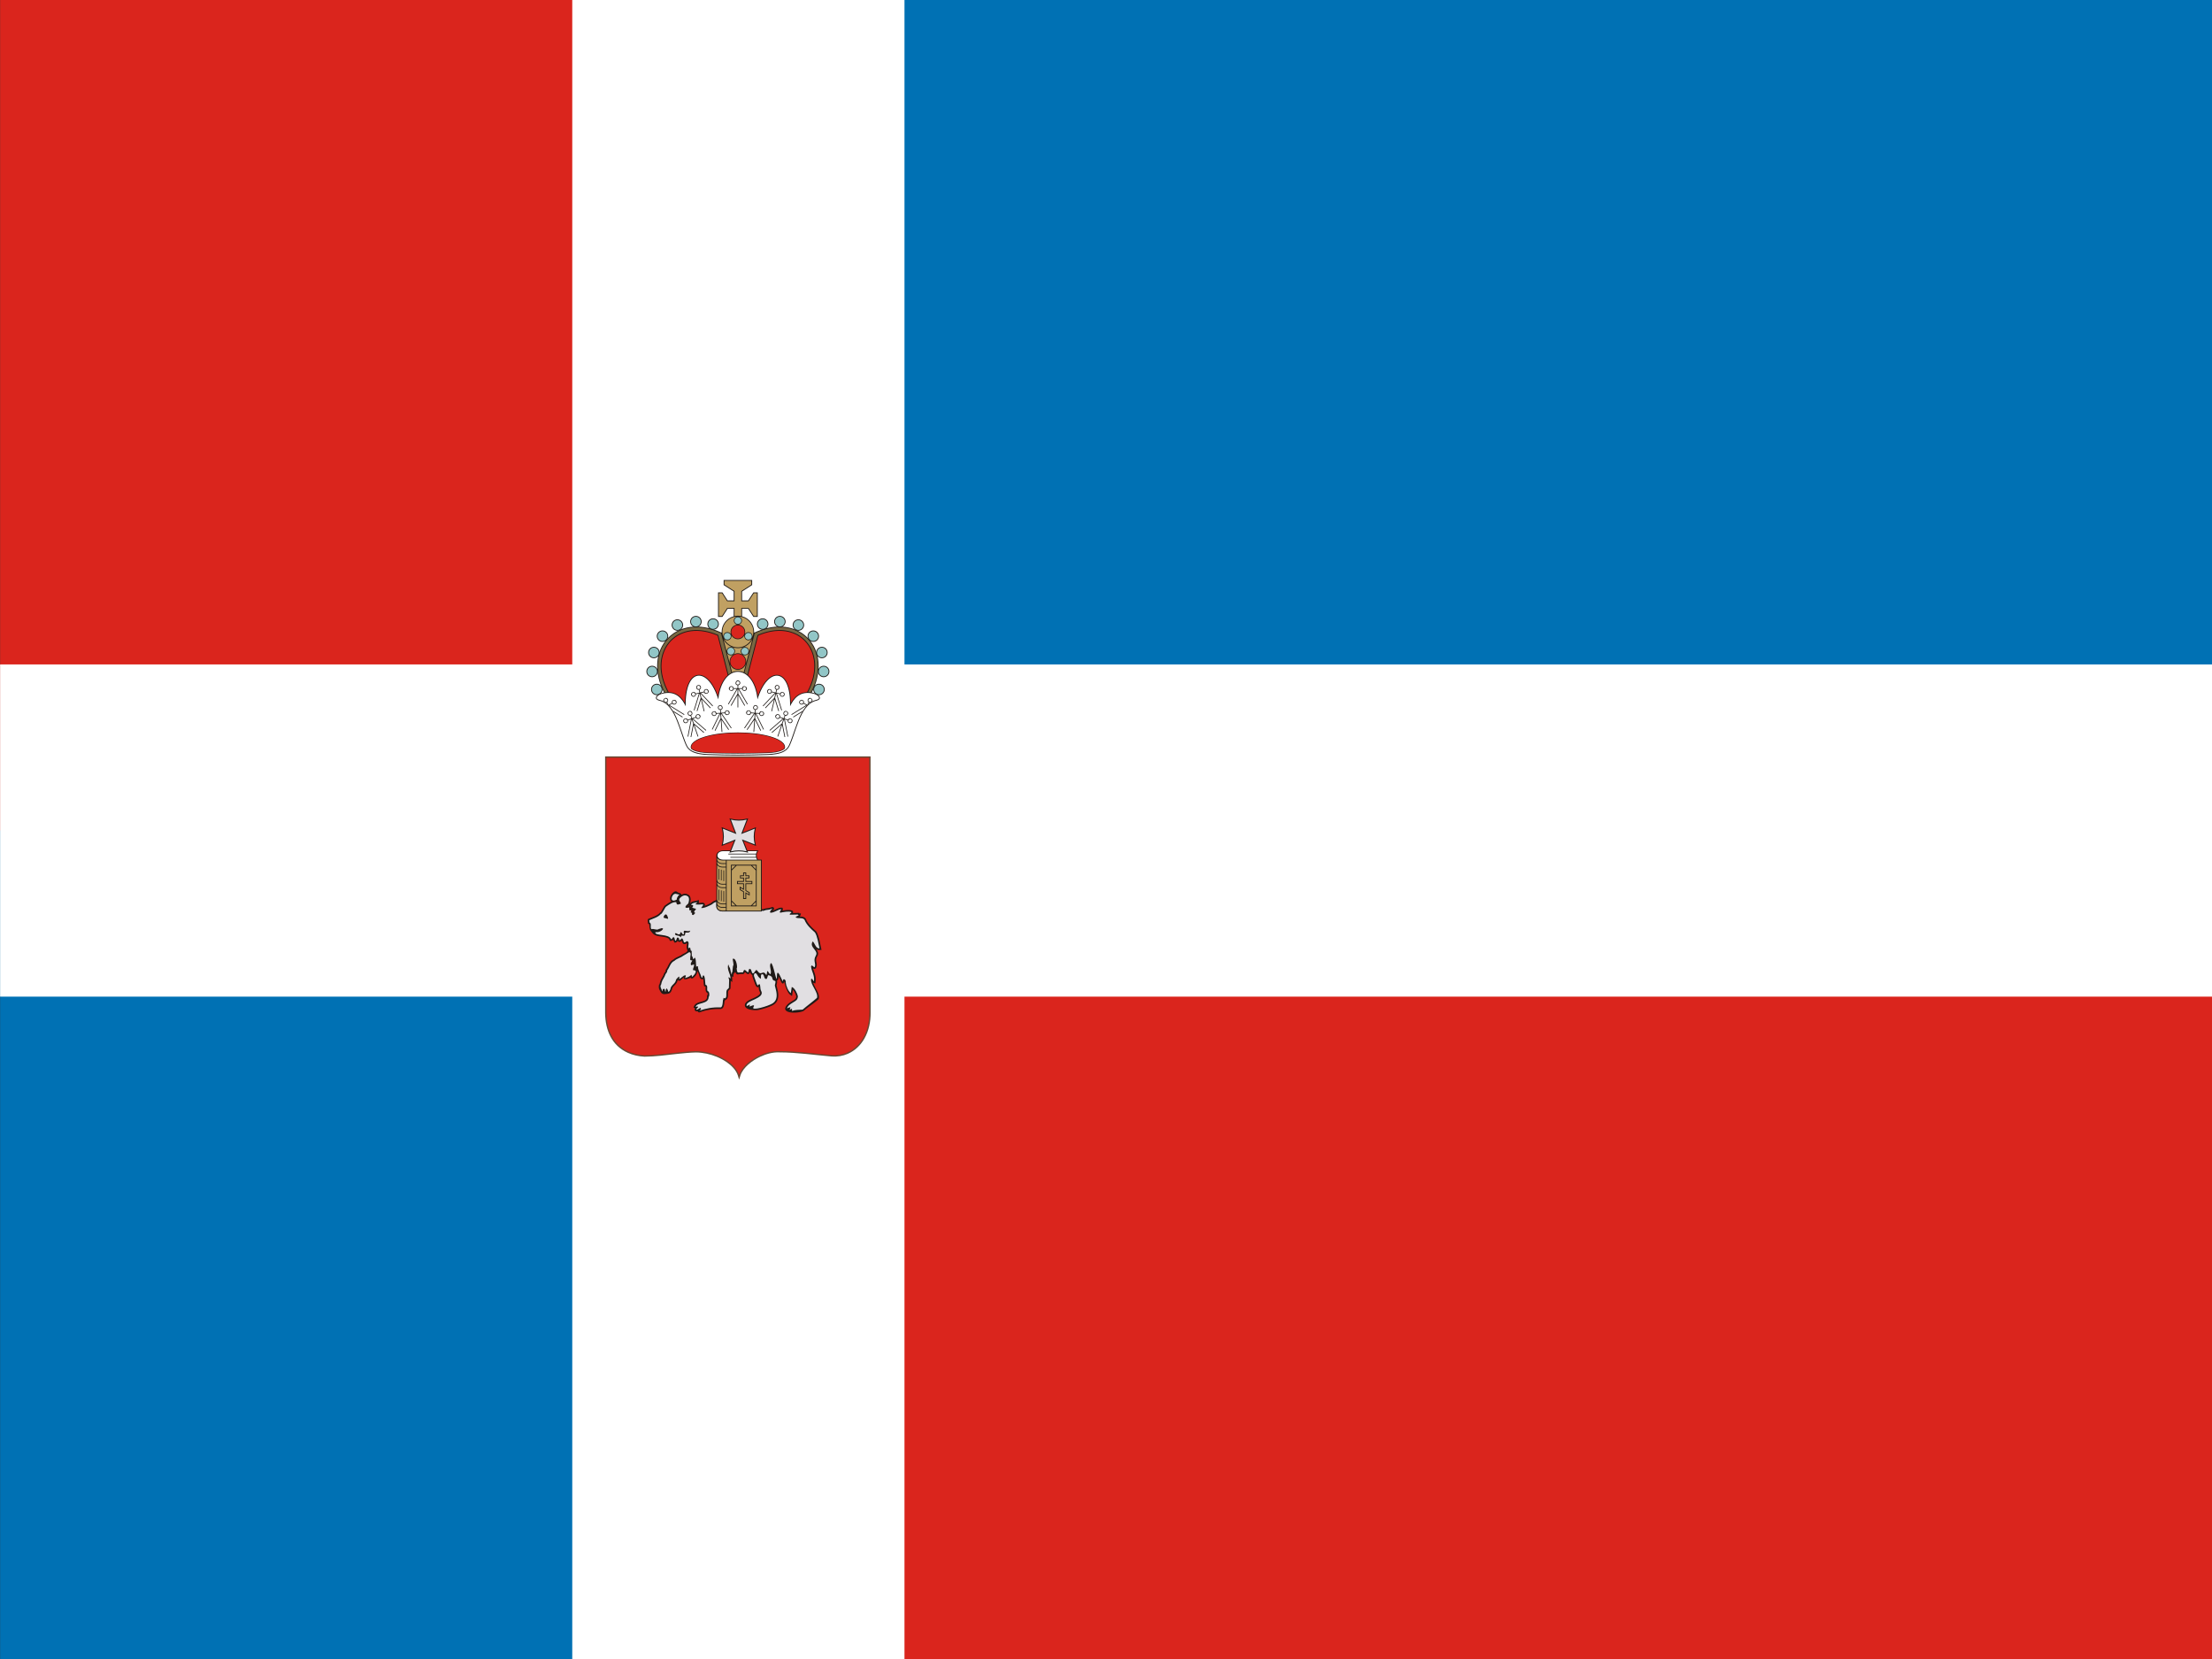 <svg id="flag-icons-ru-per" class="fi fi-ru-per" viewBox="0 0 640 480" xmlns="http://www.w3.org/2000/svg" width="640" height="480" style="clip-rule:evenodd;fill-rule:evenodd;image-rendering:optimizeQuality;shape-rendering:geometricPrecision;text-rendering:geometricPrecision" version="1.1">
  <rect x="0" y="0" width="640" height="480" fill="#333333" stroke="none"/>
  <defs id="defs130023">
    <clipPath id="clipPath156952" clipPathUnits="userSpaceOnUse">
      <path id="rect156954" d="M162.768-301.51H2371.02v1656.189H162.768Z" class="fil0" style="clip-rule:evenodd;fill-rule:evenodd;stroke-width:1;image-rendering:optimizeQuality;shape-rendering:geometricPrecision;text-rendering:geometricPrecision"/>
    </clipPath>
    <clipPath id="clipPath156956" clipPathUnits="userSpaceOnUse">
      <path id="rect156958" d="M150 0h3600v2700H150Z" class="fil0" style="clip-rule:evenodd;fill-rule:evenodd;stroke-width:1;image-rendering:optimizeQuality;shape-rendering:geometricPrecision;text-rendering:geometricPrecision"/>
    </clipPath>
    <clipPath id="clipPath156960" clipPathUnits="userSpaceOnUse">
      <path id="rect156962" d="M150 0h3600v2700H150Z" class="fil0" style="clip-rule:evenodd;fill-rule:evenodd;stroke-width:1;image-rendering:optimizeQuality;shape-rendering:geometricPrecision;text-rendering:geometricPrecision"/>
    </clipPath>
    <clipPath id="clipPath156964" clipPathUnits="userSpaceOnUse">
      <path id="rect156966" d="M150 0h3600v2700H150Z" class="fil0" style="clip-rule:evenodd;fill-rule:evenodd;stroke-width:1;image-rendering:optimizeQuality;shape-rendering:geometricPrecision;text-rendering:geometricPrecision"/>
    </clipPath>
    <clipPath id="clipPath156968" clipPathUnits="userSpaceOnUse">
      <path id="rect156970" d="M150 0h3600v2700H150Z" class="fil0" style="clip-rule:evenodd;fill-rule:evenodd;stroke-width:1;image-rendering:optimizeQuality;shape-rendering:geometricPrecision;text-rendering:geometricPrecision"/>
    </clipPath>
    <clipPath id="clipPath156972" clipPathUnits="userSpaceOnUse">
      <path id="rect156974" d="M150 0h3600v2700H150Z" class="fil0" style="clip-rule:evenodd;fill-rule:evenodd;stroke-width:1;image-rendering:optimizeQuality;shape-rendering:geometricPrecision;text-rendering:geometricPrecision"/>
    </clipPath>
    <clipPath id="clipPath156976" clipPathUnits="userSpaceOnUse">
      <path id="rect156978" d="M150 0h3600v2700H150Z" class="fil0" style="clip-rule:evenodd;fill-rule:evenodd;stroke-width:1;image-rendering:optimizeQuality;shape-rendering:geometricPrecision;text-rendering:geometricPrecision"/>
    </clipPath>
    <style id="style130021" type="text/css">
      .fil3{fill:#1f1a17}.fil5{fill:#c0a062}.fil2{fill:#da251d}.fil0{fill:#fff}.fil11{fill:#0071b4}.fil10{fill:#92c6c7}.fil4{fill:#e1dfe2}.fil9{fill:#1f1a17;fill-rule:nonzero}.fil7,.fil8{fill:#92c6c7}
    </style>
  </defs>
  <path id="rect130027" d="M0 0h1350v1350H0Z" class="fil2" clip-path="url(#clipPath156976)" style="stroke-width:5.625" transform="translate(-26.667)scale(.178)"/>
  <path id="rect130029" d="M1350 1350h2700v1350H1350Z" class="fil2" clip-path="url(#clipPath156972)" style="stroke-width:5.625" transform="translate(-26.667)scale(.178)"/>
  <path id="rect130031" d="M1350 0h2700v1350H1350Z" class="fil11" clip-path="url(#clipPath156968)" style="stroke-width:5.625" transform="translate(-26.667)scale(.178)"/>
  <path id="rect130033" d="M0 1350h1350v1350H0Z" class="fil11" clip-path="url(#clipPath156964)" style="stroke-width:5.625" transform="translate(-26.667)scale(.178)"/>
  <path id="rect130025" d="M1080 0h540v2700h-540z" class="fil0" clip-path="url(#clipPath156960)" style="stroke-width:5.625" transform="translate(-26.667)scale(.178)"/>
  <path id="rect136503" d="M0 1080h4050v540H0Z" class="fil0" clip-path="url(#clipPath156956)" style="clip-rule:evenodd;fill-rule:evenodd;stroke-width:5.625;image-rendering:optimizeQuality;shape-rendering:geometricPrecision;text-rendering:geometricPrecision" transform="translate(-26.667)scale(.178)"/>
  <g id="g130714" clip-path="url(#clipPath156952)" style="stroke-width:3.45" transform="translate(-47.173 87.383)scale(.29)">
    <path id="path130035" d="M857.203 748.72c-6.347.145-12.687.745-18.994 1.437-10.748 1.18-21.656 2.735-32.478 2.771h-.073c-5.717-.283-11.418-1.503-16.642-3.869-16.078-7.28-22.408-22.647-22.659-39.497V453.33h264.872l.118 255.523c.021 9.03-1.79 18.205-6.33 26.099-3.827 6.654-9.422 12.033-16.51 15.117-4.997 2.174-10.471 3.054-15.917 2.7-17.391-1.477-34.76-4.11-52.245-4.112h-.036l-.035-.002c-6.534-.345-13.566 1.674-19.42 4.458-7.453 3.544-16.89 10.41-19.477 18.625l-1.287 4.085-1.276-4.089c-1.722-5.513-6.514-10.145-11.152-13.355-5.933-4.105-13.08-6.999-20.131-8.488-3.391-.716-6.861-1.13-10.328-1.17z" style="fill:#684833;stroke-width:3.45"/>
    <path id="path130037" d="M767.7 454.668h262.186l.118 254.187c.063 27.413-16.948 43.905-37.307 42.579-17.478-1.484-34.876-4.114-52.353-4.115-15.635-.827-36.256 11.338-40.25 24.016-3.977-12.741-24.117-23.748-42.9-23.954-17.156.39-35.136 4.152-51.468 4.209-19.218-.951-37.589-12.718-38.026-42.033z" class="fil2" style="stroke-width:3.45"/>
    <path id="path130039" d="M932.498 603.804c.754-.334 1.625-.304 2.173.506.535.787.25 1.639-.342 2.213q-.202.193-.408.381-.226.212-.445.433c1.134-.398 2.427-1.026 2.851-1.224 1.69-.791 3.993-1.933 5.883-1.864l1.116.042.353 1.055c.244.728-.07 1.315-.464 1.869 3.252-.612 7.44-1.102 9.742.045l.89.444v.993q0 .47-.158.897l6.392-.163-.174.522h1.879c-.32 1.098-.423 2.415-1.349 3.172l.117.004c2.376.058 4.762.203 6.18 2.416l.084.132.058.148c1.888 4.816 6.11 8.58 9.903 11.933l.146.13.111.161c2.73 3.95 3.715 11.718 4.844 16.478l.438 1.85-1.902.123a4.94 4.94 0 0 1-2.698-.573 5.4 5.4 0 0 1-.874-.588c1.673 2.263 2.882 4.596 1.204 7.47-.765 1.31-1.207 2.604-1.113 4.13.079 1.285.485 2.527.583 3.818.09 1.194-.08 2.293-.578 3.388a1.92 1.92 0 0 1-1.164 1.061c-.758.245-1.393-.008-1.958-.41.336 1.328.81 2.605 1.273 3.927 1.098 3.137 1.708 5.757 1.27 9.119l-.27 2.075-1.941-.796-.23-.093c.52 1.632 1.346 3.257 1.988 4.556 1.609 3.254 4.586 7.685 3.65 11.415l-.12.477-.364.328c-4.495 4.031-10.034 7.407-14.568 11.393-3.203 1.909-15.675 3.163-18.131-.886-.861-1.418.156-3.693 2.208-5.695.896-.872 1.947-1.6 2.996-2.257 1.193-.747 4.519-2.477 5.074-3.732.163-.369.462-1.335.471-1.745-.272-1.598-1.7-4.88-3.319-6.718l-.955 6.313-2.17-1.668c-2.59-1.992-4.823-9.327-5.608-12.87-1.224 4.27-2.889.727-3.715-1.066-.424-.92-.836-1.847-1.27-2.763a47 47 0 0 0-.69-1.402v.235c0 1.319.142 3.714-1.656 3.967.442.933.236 2.167.03 3.135-.115.535-.327 1.185-.425 1.731l.936 3.748c1.395 5.586 1.698 11.876-3.729 15.456-2.393 1.579-6.492 2.945-9.244 3.786-2.33.713-4.83 1.379-7.245 1.72-2.353.132-11.644.035-12.233-4.514l-.01-.082-.003-.082c-.11-4.216 6.343-6.181 9.462-7.725 1.492-.738 5.178-2.477 5.687-4.208a1.8 1.8 0 0 0 .045-.803 1.6 1.6 0 0 0-.079-.293c-.15-.406-.381-.814-.554-1.217a8.2 8.2 0 0 1-.612-2.309c-.045-.374-.095-1.23-.171-2.02-.146.11-.327.203-.56.265-.93.252-1.673-.319-2.101-1.065a11 11 0 0 1-.515-1.067c-.457-1.054-.862-2.148-1.257-3.228-.54-1.476-1.022-2.986-1.568-4.452a5.6 5.6 0 0 1-.33-2.315q-.077-.02-.152-.047c-1.308-.444-1.742-1.846-2.121-3.042-.255 1.043-.707 2.152-1.96 2.194a1.54 1.54 0 0 1-.965-.255c-.946-.582-1.475-1.184-2.204-1.813-.417 1.086-.965 2.19-2.4 2.044-.92-.095-1.737-.033-2.649.078-.921.112-2.134.542-3.003.11-.754-.376-1.438-2.508-1.974-1.822l-1.097 1.406h-.332c.016.35.045.719.018.99l-.215 2.148-1.26-.516c.119.659.19 1.349.203 2.091l.055 3.564-1.483-1.268-.25 7.772-2.219 2.216c-.286.72-.3 1.75-.301 2.477-.002 2.152.286 4.982-1.856 6.293-.406.248-.774.361-1.125.378v.88h-.457c-.015.162-.026.315-.037.428-.07.773-.131 1.543-.228 2.313-.277 2.197-1.014 5.468-3.87 5.357-7.128-.277-13.84.865-20.528 3.286-.756.274-1.64.013-2.036-.795a1.6 1.6 0 0 1-.122-.336c-.964.293-1.89.268-2.508-.47-.651-.779-.465-1.692-.02-2.471l-.071-.028-1.524-.583.606-1.512q.246-.61.642-1.134c1.576-2.08 4.656-2.72 7.041-3.408 2.594-.75 5.217-1.535 5.217-4.69v-1.607h.624c.083-.816.002-2.09-.298-2.54l-.617-.038-.445-.64c-1.293-1.851-.392-4.71-.795-5.497a1 1 0 0 0-.182-.034l-1.086-.114-.296-1.049c-.176-.623-.22-1.469-.271-2.12-.075-.942-.14-1.886-.234-2.827a33 33 0 0 0-.171-1.415 2 2 0 0 1-.224.133c-1.057.552-2.04-.035-2.783-.77l-.331-.325-.105-.45c-.327-1.394-.946-3.396-1.542-4.692q-.21-.457-.406-.904l-.477-.744c-.078 1.289-.884 3.277-1.629 4.245a16 16 0 0 1-1.816 1.987c-.821.756-2.019 1.689-3.13.635a1.7 1.7 0 0 1-.316-.4c-1.885 1.25-8.706 3.26-6.101-.74l-3.951 3.463c-.52.396-1.207.502-1.808.213-.349-.168-.577-.387-.723-.639l-.259.315c-.802 4.578-5.192 5.622-5.586 9.102l-.038.33-.166.286c-.466.815-.548 1.552-1.248 2.32-.637.7-1.744 1.36-2.68 1.407-5.31.924-6.07.616-8.478-4.138-.626-1.334-.658-2.945-.372-4.422l.116-.592.431-.336c.144-.279.328-1.473.482-2.014.253-.999.648-1.94 1.12-2.853.911-1.768 2.172-3.487 2.756-5.393l.027-.09.038-.085c.397-.905.949-1.371 1.439-2.141.18-.284.242-.492.196-.83l-.091-.664.41-.532c.713-.925 1.262-1.998 1.78-3.04 1.45-2.91 2.756-5.635 5.832-7.072 1.23-1.138 2.804-1.91 4.313-2.6 1.284-.59 2.95-1.256 4.042-2.144l.065-.052.07-.046c1.451-.947 3.212-1.448 4.464-2.634l1.022-.967-.692-2.208c-.344-1.096-.25-2.253-.098-3.373.05-.368.276-1.68.214-2.296-1.076.763-2.384 1.414-3.583.744-1.063-.594-1.266-1.884-1.703-3.085q-.33.28-.662.527c-.775.575-1.73.97-2.635.358a1.7 1.7 0 0 1-.671-.84c-.356.726-.893 1.292-1.807 1.611l-1.064.372-.716-.87c-.51-.622-.715-1.356-.892-2.11-.531.646-1.205 1.047-2.2 1.047h-1.184l-.353-1.127a2 2 0 0 0-.246-.51c-1.01-1.504-4.33-2.078-5.989-2.342-1.744-.28-3.532-.45-5.258-.806-3.704-.762-5.066-2.243-6.649-4.435l-1.103-1.387c-.973-2.53-.657-5.5-1.115-6.06a.3.3 0 0 0-.078-.04l-1.012-.404v-1.088c0-.308-.112-.685-.172-.99-.11-.56-.142-1.089-.04-1.656l.15-.823.762-.35c3.556-1.63 8.347-2.834 10.982-5.814l.683-.773.273.082c.544-.706 1.324-2.113 1.61-2.616.59-1.042 1.796-3.411 2.686-4.12l.046-.038.05-.033c1.836-1.252 3.991-2.878 6.274-3.908a3.3 3.3 0 0 1-.379-.364c-1.48-1.65-.954-4.308.069-6.048.954-1.622 2.81-3.756 4.763-3.756h.171l.167.035c.497.107 1.852 1.277 3.057 1.595.985.258 2.148.693 2.128 1.93 2.314-1.394 4.948-1.694 7.556.255l.029.022.028.023c2.113 1.735 2.028 5.731.956 8.371a5 5 0 0 1 1.19-1.182c1.858-1.317 3.672-1.133 5.664-1.743l2.086-.64v2.175c0 .253-.004.268-.063.504q-.037.15-.086.277a28 28 0 0 0 1.873-.109c1.28-.11 3.052-.446 3.894.807.483.72.373 1.493.053 2.203.739-.239 1.406-.49 1.727-.617 1.558-.619 3.373-1.422 4.84-2.278 3.245-2.988 6.973-3.507 11.303-3.162 2.68.214 5.778.988 8.4 1.613 3.925.937 7.833 1.97 11.736 3 4.442 1.174 8.885 2.378 13.349 3.464 1.22.298 5.775 1.456 7.048 1.373 1.236-.521 2.318-.839 3.668-.967 1.88-.18 3.003-.414 4.812-1.068zm-82.342-2.15-.15.114c-.218.167-.653.523-1.052.904.292-.057.562-.121.744-.167zm1.327 1.39.066.097q.145.219.236.442l.21-.279c.046-.061.114-.154.19-.26zm3 3.264-.013.044.03-.04z" class="fil3" style="stroke-width:3.45"/>
    <path id="path130041" d="M843.615 598.368c.213 1.478.772 2.769 2.198 2.769.806 0 2.02-1.665 2.29-2.688.262-1 .384-2.368-.172-2.818-.427-.346-1.786.709-1.957-.101-.391-1.852-1.099-1.323-1.746-.568-1.18 1.377-.728 2.61-.613 3.406" class="fil3" style="stroke-width:3.45"/>
    <path id="path130043" d="M921.728 675.18c.318-1.867-.337-4.342 1.247-4.561 2.434-.337 1.551 4.865 4.077 4.81 1.64-.035 1.067-4.176 2.495-3.815 5.981 1.516 1.734 4.765 6.42 5.726 1.127.23-.352 4.154-.25 4.56l1.002 4.011c1.239 4.962 1.678 10.607-3.056 13.73-4.179 2.757-21.8 7.976-19.368 3.933s-3.118-.474-4.077-.747c2.39-4.672-2.514 1.054-2.788-1.06-.077-2.946 5.459-4.706 8.566-6.245 3.963-1.96 7.06-3.762 6.61-6.693-.176-1.145-1.008-1.794-1.238-3.762-.327-2.785-.115-6.558-2.726-3.14-.398.521-3.365-8.349-3.539-8.808-1.029-2.719 1.19-5.127 2.814-2.128 1.93 3.56 3.8 4.25 3.811 4.189m-81.902-83.506c-.687 1.452-2.06 2.394-1.888 4.444-7.698 4.386-5.625-5.728-1.286-5.728 2.382.509 5.916 1.168 3.174 1.284m84.698 15.699c3.686-1.585 3.505-.232 8.589-2.082 1.205-.59-2.84 2.044-2.13 3.774 2.478 1.236 8.09-3.323 11.169-3.21.079.236-2.334 2.582-1.072 3.447 3.156-.708 8.79-1.784 11.157-.604 0 1.264-2.087 1.071-1.533 2.569l8.066-.178c-.195.582.69.472.946.472-.645.965-2.847 1.166-3.254 2.3 2.446 1.81 7.1-.283 8.914 2.549 1.972 5.032 6.153 8.854 10.333 12.55 2.446 3.538 3.576 11.613 4.603 15.938-3.63.235-4.497-4.64-6.705-7-4.192 5.85 6.093 8.886 3.048 14.103-3.166 5.427.48 7.828-1.182 11.48-.562 1.237-2.998-3.538-3.628-.471.63 5.269 3.707 8.571 2.918 14.626-1.34-.55-1.263-3.146-2.918-2.123-.629 6.01 7.405 13 5.977 18.693-3.944 3.539-10.358 8.25-14.381 11.787-3.56.33-7.404-.052-10.518 1.356 0-3.991-.486-1.258-2.84-1.258.818-.408 1.04-1.57 1.183-2.359-.68-.272-2.696.485-3.392 1.179.99-4.936 8.795-6.337 10.254-9.637.272-.614.684-2.038.596-2.595-.382-2.399-3.032-8.362-6.127-9.302l-.932 6.16c-2.604-2.001-4.7-7.064-5.063-10.485.595-2.97-2.919-5.303-2.919-1.18-1.066-1.375-5.898-15.148-5.898-4.929 0 9.8-3.53-13.88-5.995-13.368-2.209 2.673.956 7.64-.236 10.537-.753 1.824-1.63-1.882-3.426-2.695-1.021 8.32-.992.78-4.344 1.64-.89.23-1.964.73-2.801.584-2.019-.356-3.218-4.571-4.394-2.701-5.053 8.032-2.942-3.41-6.627-1.312-.21.12-.57 3.52-1.048 3.226-1.29-.794-1.18-1.056-2.516-2.085-2.08-1.602-1.83 2.18-2.77 2.085-4.493-.462-5.53 2.232-5.995-4.246 1.135.377-.224-10.718-3.864-9.358-.286 1.303 1.541 6.92.236 6.92l-.71 6.448c-.737 0-.415 1.864-.472 2.438-.673-.277-1.702-5.667-1.893-6.684-1.184-1.023-1.124-3.486-1.754-3.25-1.348 5.6 2.286 8.643 2.367 13.84-3.832-3.273-1.09.404-1.42 1.966l-.238 7.391-1.97 1.97c-1.333 2.578.391 7.079-1.658 8.332-1.135.695-1.893-1.83-1.893 1.023-.901 0-.001 8.212-2.919 8.099-7.73-.3-14.592 1.01-21.14 3.381-.452.163 3.313-1.572.947-2.909-2.888 2.16-6 3.149-1.893-.944-.71-1.022-1.658.158-2.683-.236 1.857-4.626 13.016-2.135 13.016-9.829.88 0 1.178-5.608-1.025-5.741-1.263-1.809.867-5.897-2.13-6.212-.402-1.422-.282-10.302-2.367-9.358-.947.394-.03 3.335-1.736 1.652-.867-3.696-3.392-6.447-3.392-10.615-.555-.553-1.736-.22-1.736.708-.398-1.387.081-9.258-1.629-9.472-2.083 3.636-1.12-.458-2.84-1.887.237-1.65-.263-3.19-.027-4.841-2.286.079-.157-5.111-3.313-2.674-.788-2.516 1.737-6.448-1.498-7.156-4.246 3.385-2.39-.173-4.812-2.91-5.25 4.918-1-.197-4.575-.707-1.262.707-.552 2.83-2.13 3.381-.71-.864-.552-2.752-1.42-3.616-1.814-.315-1.34 1.965-2.918 1.965-1.796-5.728-16.569-3.021-15.62-6.998 3.314.157 5.917-.787 7.73-3.302-1.024-1.574-2.628.006-4.127.006-2.052 1.808-5.081-.597-7.526.268-1.602-1.922.533-5.622-1.834-6.566 0-.865-.395-1.494-.238-2.359 3.945-1.808 8.599-2.91 11.517-6.212 1.06.317 4.028-6.42 5.05-7.235 2.722-1.856 6.838-5.14 10.333-4.56.262 3.913 2.679 1.938 4.576 1.493-.159-1.886-2.841-3.066-1.184-5.347 2.443-2.638 5.322-4.04 8.204-1.887 1.77 1.454 1.154 5.744 0 7.472-3.407 2.61-3.645 4.82 1.182 3.537.715 1.069-1.174 3.497 2.367 2.91-.117.349-1.324 1.784-.473 2.123 2.095.835.672.042.947 1.965 1.656 1.652 2.288-.943 3.39-1.493-3.544-1.302 2.064-3.697.238-4.247l-3.392-1.022c1.733-2.304.915-2.831-1.183-2.831 1.191-2.215 4.194-2.048 6.231-2.673 0 .725-1.656 1.011-1.656 2.2 6.345.96 10.22-2.246 5.522 3.54 2.263.79 9.372-2.715 10.958-3.66 1.012-.959 2.26-1.896 4.22-2.445v4.402c-.01.344.047.684.085 1.024.442 2.2 2.528 4.173 6.23 4.167l3.154-.006v.006h35.831v-.672c.94.137 1.583.165 1.847.052zm-95.646 6.084c.548 2.73 1.167 2.071-3.941.873-.983-.23 1.958-6.804 3.94-.873m9.014 18.5c1.304.227 2.809.219 3.543 1.516.195.344.663.279.66-.247-.014-2.685 4.086.973 4.123-2.794.016-1.698 1.217-1.33 2.591-1.33 1.358 0 2.119-.51 2.565-1.947-1.626.546-2.174.637-4.274.3-.948-.152-2.284-.688-2.284.921 0 .863.426 2.237-.028 2.503-.271.16-1.292-.038-1.704-1.105-.264-.688-1.31-1.648-1.566-.658-.317 1.23-.344 2.19-2.473 1.644-.205-.052-1.246-.72-1.573-.904-1.528-.86-2.22 1.639.42 2.1m15.513 24.759c-.418 1.749-2.409 2.997-1.155 4.996 3.627-.834 3.046-1.756 2.66 1.333-.018.137-1.528 3.581-.503 3.581 6.234 0-1.516 7.309-1.44 6.613.085-.75-.082-1.498-.5-2.082-1.588 1.916-4.094 2.666-6.35 3.332.147-.17 1.43-2.903.501-2.748l-1.503.249-4.595 3.498c-.885.672 1.962-6.108-3.343.5-.5 4.414-5.156 5.172-5.657 9.586-.67 1.167-.67 2.499-2.34 2.582.501-1.084-.904-2.53-1.239-3.28-1.17.25-.883 2.318-1.3 3.317-1.003-.5-.025-3.727-2.28-2.81-1.086.665.023 1.811-1.063 2.31.168-1.332-2.076-3.269-1.575-5.85.752-.584.668-1.916 1.003-2.833.75-2.997 2.942-5.193 3.86-8.192.585-1.332 2.006-1.998 1.754-3.831 2.507-3.248 3.158-7.992 7.251-9.74 2.172-2.167 6.202-3.017 8.458-4.85 2.423-1.582 4.093-2.261 6.349-3.844 2.39.986.767 3.93.975 5.672.115.947-1.12 2.938 2.032 2.49" class="fil4" style="stroke-width:3.45"/>
    <path id="path130045" d="M918.97 556.355h3.706v51.638h-35.83v-.006l-3.154.006c-3.703.006-5.789-1.968-6.23-4.167-.038-.34-.096-.68-.087-1.024v-50.874h.013c.186-2.348 2.404-4.637 6.709-4.818l35.374.065-.808 1.192c-1.38 2.039-1.382 5.496 0 7.534z" class="fil3" style="stroke-width:3.45"/>
    <path id="path130047" d="M887.65 557.158h34.22v50.032h-34.22zm19.502 14.844h3.133v3.043h-3.133v2.656h6.076v3.042h-6.076v6.221l3.46 1.992v3.291l-3.46-1.991v5.306H904.1V588.5l-3.46-1.992v-3.291l3.46 1.991v-4.465h-6.076v-3.042h6.076v-2.656h-3.133v-3.043h3.133v-2.856h3.052zm-2.246-2.053h1.44v2.856h3.133v1.436h-3.132v4.263h6.075v1.436h-6.075v7.488l3.46 1.992v1.436l-3.46-1.991v5.893h-1.441v-6.722l-3.46-1.992v-1.436l3.46 1.991v-6.659h-6.077v-1.436h6.077v-4.263h-3.132v-1.436h3.132zm-12.96-8.507h25.627v41.462h-25.626zm.806.803h3.752l-3.752 3.74zm4.891 0h14.234l4.89 4.876v30.106l-4.89 4.874h-14.235l-4.89-4.874v-30.108zm15.373 0h3.752v3.74zm3.752 36.117v3.74h-3.752zm-20.265 3.74h-3.75v-3.739z" class="fil5" style="stroke-width:3.45"/>
    <path id="path130049" d="M884.235 547.913h33.585q.086 0 .176.005c-.48.706-.812 1.553-.998 2.454H889.31v.708h27.573a8.9 8.9 0 0 0 .072 2.591h-25.577v.706h25.735c.195.72.49 1.394.882 1.973q-.089.005-.176.005h-33.584c-7.657 0-7.688-8.495 0-8.441z" class="fil0" style="stroke-width:3.45"/>
    <path id="path130051" d="m895.754 529.144-5.372-14.044 1.74.424c5.095 1.242 10.185 1.242 15.279 0l1.74-.424-5.37 14.044 13.215-5.205-.433 1.76c-1.247 5.08-1.247 10.153 0 15.231l.433 1.76-12.43-4.894 4.61 11.636-1.765-.431c-5.094-1.244-10.184-1.244-15.279 0l-1.764.43 4.61-11.635-12.43 4.894.433-1.76c1.247-5.079 1.247-10.151 0-15.23l-.432-1.761z" class="fil3" style="stroke-width:3.45"/>
    <path id="path130053" d="m883.884 525.477 13.508 5.32-5.493-14.363c5.25 1.28 10.476 1.28 15.726 0l-5.493 14.363 13.508-5.32c-1.285 5.233-1.285 10.443 0 15.677l-12.756-5.025 4.741 11.961c-5.25-1.28-10.476-1.28-15.726 0l4.74-11.96-12.755 5.024c1.285-5.234 1.285-10.444 0-15.677" class="fil4" style="stroke-width:3.45"/>
    <path id="path130055" d="M878.18 554.704c0 .635.03 1.082.107 1.685l.001.001.024.186c.232 1.075.862 1.855 1.69 2.387 1.029.661 2.361.947 3.623.946l3.22-.007v-2.748l-2.75.005c-2.92.005-4.897-1.039-5.915-2.455m6.226 32.987h.683v10.671h-.683zm-2.471-.68h.684v10.671h-.684zm-2.472-.74h.685v10.67h-.685zm4.943-19.227h.683v10.673h-.683zm-2.471-.68h.684v10.672h-.684zm-2.472-.74h.685v10.672h-.685zm-1.283-7.438c0 .63.03 1.069.107 1.668h.001l.024.186c.232 1.075.862 1.856 1.69 2.387 1.029.66 2.361.947 3.623.945l3.22-.006v-2.726l-3.22.006c-1.39.002-2.868-.319-4.023-1.062a4.6 4.6 0 0 1-1.422-1.398m0 3.464v14.623c.002.31.096.566.132.861.232 1.075.862 1.856 1.69 2.387 1.03.662 2.361.948 3.623.946l3.22-.007v-16.356l-3.22.006c-1.39.002-2.868-.318-4.023-1.061a4.6 4.6 0 0 1-1.422-1.399m0 17.094c0 .63.03 1.069.107 1.668h.001l.024.186c.232 1.075.862 1.856 1.69 2.387 1.029.662 2.361.948 3.623.946l3.22-.007v-2.726l-3.22.006c-1.39.002-2.868-.319-4.023-1.06a4.6 4.6 0 0 1-1.422-1.4m0 3.464v13.06c0 .557.061 1 .132 1.563.232 1.075.862 1.855 1.69 2.387 1.03.66 2.361.948 3.623.945l3.22-.006v-15.495l-3.22.006c-1.39.002-2.868-.318-4.023-1.06a4.7 4.7 0 0 1-1.422-1.4m0 16.233c0 .63.03 1.07.107 1.668l.001.001.024.186c.232 1.074.862 1.854 1.69 2.387 1.029.66 2.361.947 3.623.944l3.22-.006v-2.726l-3.22.006c-1.39.002-2.868-.318-4.023-1.061a4.6 4.6 0 0 1-1.422-1.399m0 3.463v.915c-.008.287.044.594.078.88.523 2.51 3.105 3.494 5.432 3.49l3.154-.005v-2.824l-3.22.006c-1.39.002-2.867-.32-4.022-1.062a4.6 4.6 0 0 1-1.422-1.4" class="fil5" style="stroke-width:3.45"/>
    <path id="path130057" d="M972.548 389.583c.982.178 1.964.416 2.944.704.637.187 1.26.449 1.845.758 3.597 1.897 5.184 5.424.037 6.647-2.45.583-4.476 1.491-6.495 3.02-3.529 2.676-6.208 6.671-8.231 10.545-2.211 4.233-3.93 8.832-5.52 13.328-2.036 5.753-3.87 11.754-6.308 17.34-1.31 3.004-3.186 5.102-6.098 6.664-4.498 2.413-10.69 3.05-15.708 3.243-20.094.77-40.23.77-60.324 0-5.017-.193-11.21-.83-15.709-3.243-2.911-1.562-4.787-3.66-6.098-6.663-2.437-5.587-4.272-11.588-6.307-17.341-1.59-4.496-3.31-9.094-5.52-13.328-2.023-3.874-4.702-7.87-8.231-10.544-2.019-1.53-4.043-2.438-6.495-3.02-1.329-.317-3.095-.995-3.266-2.57-.253-2.325 3.232-4.273 5.147-4.836.98-.288 1.963-.526 2.945-.704-4.73-9.191-7.512-19.528-6.717-29.904.707-9.235 4.25-17.99 10.786-24.656 6.88-7.017 16.04-10.671 25.802-11.166 9.559-.483 19.005 2.027 27.634 6.077q-.02-.389-.02-.782c0-7.479 5.1-13.773 12.023-15.613v-7.454h-6.08l-5.196 8.023h-4.32v-24.397h4.32l5.195 8.024h6.08v-8.922l-10.038-6.461v-5.006h28.453v5.006l-10.038 6.46v8.923h6.08l5.196-8.024h4.32v24.397h-4.32l-5.197-8.023h-6.079v7.454c6.921 1.84 12.021 8.134 12.021 15.613q0 .393-.019.782c8.63-4.05 18.076-6.56 27.634-6.077 9.761.495 18.922 4.15 25.803 11.166 6.535 6.666 10.078 15.42 10.786 24.656.795 10.376-1.987 20.713-6.717 29.904" class="fil3" style="stroke-width:3.45"/>
    <path id="path130059" d="M971.713 389.444c4.735-9.117 7.539-19.389 6.749-29.703-.692-9.047-4.155-17.625-10.56-24.155-6.739-6.873-15.707-10.441-25.267-10.925-9.318-.473-18.54 1.953-26.978 5.873l-10.291 39.245a17.4 17.4 0 0 1 2.928 1.915l10.145-39.474c42.221-18.363 71.654 17.576 50.366 56.976a23 23 0 0 1 2.908.248m-79.375-19.665-10.292-39.245c-8.438-3.92-17.659-6.346-26.978-5.874-9.56.485-18.528 4.053-25.267 10.926-6.404 6.53-9.866 15.108-10.559 24.154-.79 10.315 2.014 20.587 6.749 29.704a23 23 0 0 1 2.908-.248c-21.288-39.4 8.145-75.34 50.365-56.977l10.146 39.475a17.4 17.4 0 0 1 2.928-1.916z" style="fill:#7a6842;stroke-width:3.45"/>
    <ellipse id="ellipse130061" cx="874.129" cy="321.286" class="fil3" rx="5.698" ry="5.68" style="stroke-width:3.45"/>
    <ellipse id="ellipse130063" cx="874.129" cy="321.286" class="fil7" rx="4.892" ry="4.877" style="stroke-width:3.45"/>
    <ellipse id="ellipse130065" cx="856.976" cy="318.856" class="fil3" rx="5.698" ry="5.68" style="stroke-width:3.45"/>
    <ellipse id="ellipse130067" cx="856.976" cy="318.856" class="fil7" rx="4.892" ry="4.877" style="stroke-width:3.45"/>
    <ellipse id="ellipse130069" cx="838.496" cy="322.277" class="fil3" rx="5.698" ry="5.68" style="stroke-width:3.45"/>
    <ellipse id="ellipse130071" cx="838.496" cy="322.277" class="fil7" rx="4.892" ry="4.877" style="stroke-width:3.45"/>
    <ellipse id="ellipse130073" cx="823.622" cy="333.378" class="fil3" rx="5.698" ry="5.68" style="stroke-width:3.45"/>
    <ellipse id="ellipse130075" cx="823.622" cy="333.378" class="fil7" rx="4.892" ry="4.877" style="stroke-width:3.45"/>
    <ellipse id="ellipse130077" cx="815.044" cy="349.696" class="fil3" rx="5.698" ry="5.68" style="stroke-width:3.45"/>
    <ellipse id="ellipse130079" cx="815.044" cy="349.696" class="fil7" rx="4.892" ry="4.877" style="stroke-width:3.45"/>
    <ellipse id="ellipse130081" cx="923.575" cy="321.286" class="fil3" rx="5.698" ry="5.68" style="stroke-width:3.45"/>
    <ellipse id="ellipse130083" cx="923.575" cy="321.286" class="fil8" rx="4.892" ry="4.877" style="stroke-width:3.45"/>
    <ellipse id="ellipse130085" cx="940.728" cy="318.856" class="fil3" rx="5.698" ry="5.68" style="stroke-width:3.45"/>
    <ellipse id="ellipse130087" cx="940.728" cy="318.856" class="fil8" rx="4.892" ry="4.877" style="stroke-width:3.45"/>
    <ellipse id="ellipse130089" cx="959.208" cy="322.277" class="fil3" rx="5.698" ry="5.68" style="stroke-width:3.45"/>
    <ellipse id="ellipse130091" cx="959.208" cy="322.277" class="fil8" rx="4.892" ry="4.877" style="stroke-width:3.45"/>
    <ellipse id="ellipse130093" cx="974.083" cy="333.378" class="fil3" rx="5.698" ry="5.68" style="stroke-width:3.45"/>
    <ellipse id="ellipse130095" cx="974.083" cy="333.378" class="fil8" rx="4.892" ry="4.877" style="stroke-width:3.45"/>
    <ellipse id="ellipse130097" cx="982.66" cy="349.696" class="fil3" rx="5.698" ry="5.68" style="stroke-width:3.45"/>
    <ellipse id="ellipse130099" cx="982.66" cy="349.696" class="fil8" rx="4.892" ry="4.877" style="stroke-width:3.45"/>
    <path id="path130101" d="m888.728 372.27-10.146-39.471c-8.352-3.577-17.606-5.588-26.697-4.35-7.453 1.015-14.305 4.184-19.588 9.571-5.827 5.944-8.943 13.76-9.573 21.987-.77 10.05 2.154 20.074 6.912 28.862q.157.165.307.334c3.336.11 6.566 1.065 9.505 3.186 2.754 1.989 4.835 4.672 6.508 7.59.101-6.4.9-13.445 3.363-19.124 1.735-4.001 4.719-8.093 9.34-8.806 4.577-.704 8.74 2.216 11.664 5.418 3.844 4.21 6.645 9.892 8.629 15.405 1.608-9.754 5.271-16.62 9.776-20.602" class="fil2" style="stroke-width:3.45"/>
    <path id="path130103" d="m908.978 372.27 10.145-39.471c8.352-3.577 17.606-5.588 26.697-4.35 7.454 1.015 14.306 4.184 19.587 9.571 5.828 5.944 8.944 13.76 9.575 21.987.768 10.05-2.155 20.074-6.913 28.862q-.156.165-.308.334c-3.334.11-6.564 1.065-9.503 3.186-2.755 1.989-4.836 4.672-6.509 7.59-.101-6.4-.901-13.445-3.364-19.124-1.735-4.001-4.718-8.093-9.34-8.806-4.576-.704-8.739 2.216-11.663 5.418-3.845 4.21-6.645 9.892-8.63 15.405-1.606-9.754-5.27-16.62-9.774-20.602" class="fil2" style="stroke-width:3.45"/>
    <path id="path130105" d="M899.206 313.8c8.342.188 15.05 6.99 15.05 15.352 0 2.031-.397 3.97-1.115 5.745a4.052 4.052 0 0 0-3.789-5.497 4.05 4.05 0 0 0-4.057 4.044 4.05 4.05 0 0 0 4.057 4.045 4.06 4.06 0 0 0 3.726-2.442 15.41 15.41 0 0 1-14.226 9.462 15.41 15.41 0 0 1-14.228-9.462 4.06 4.06 0 0 0 3.726 2.442 4.05 4.05 0 0 0 4.059-4.045 4.05 4.05 0 0 0-4.059-4.044 4.05 4.05 0 0 0-3.787 5.497 15.3 15.3 0 0 1-1.117-5.745c0-8.361 6.71-15.164 15.051-15.352a4.05 4.05 0 0 0-3.704 4.03 4.053 4.053 0 0 0 4.059 4.045 4.05 4.05 0 0 0 4.057-4.045 4.05 4.05 0 0 0-3.703-4.03m-.354 8.087c4.024 0 7.287 3.253 7.287 7.265s-3.263 7.265-7.287 7.265-7.288-3.254-7.288-7.265c0-4.012 3.264-7.265 7.288-7.265" class="fil5" style="stroke-width:3.45"/>
    <path id="path130107" d="m884.478 336.632 3.26 12.426a4.144 4.144 0 0 1 4.088-4.852 4.144 4.144 0 0 1 4.149 4.137 4.144 4.144 0 0 1-4.15 4.136 4.15 4.15 0 0 1-3.916-2.765l5.169 19.708c3.759-1.694 7.789-1.694 11.548 0l5.17-19.715a4.15 4.15 0 0 1-3.918 2.772 4.143 4.143 0 0 1-4.149-4.136 4.143 4.143 0 0 1 4.15-4.137 4.143 4.143 0 0 1 4.086 4.86l3.262-12.438a16.24 16.24 0 0 1-14.375 8.684c-6.2 0-11.653-3.495-14.374-8.68m14.374 13.83c4.56 0 8.256 3.686 8.256 8.23s-3.697 8.23-8.256 8.23-8.257-3.686-8.257-8.23 3.698-8.23 8.257-8.23" class="fil5" style="stroke-width:3.45"/>
    <path id="path130109" d="M820.517 396.911c3.553.844 9.487 2.932 15.254 13.976 4.818 9.226 8.067 22.045 11.852 30.718 2.07 4.742 6.206 8.854 21.098 9.424 20.03.768 40.232.768 60.263 0 14.892-.57 19.028-4.682 21.098-9.424 3.785-8.673 7.034-21.492 11.852-30.718 5.767-11.044 11.701-13.131 15.254-13.976 5.45-1.296 1.356-4.89-1.923-5.854-14.815-4.353-21.169 5.565-24.328 12.23.737-39.152-22.331-39.794-32.517-6.874-3.942-36.609-35.194-36.609-39.135 0-10.186-32.92-33.254-32.278-32.517 6.875-3.16-6.666-9.514-16.584-24.328-12.23-3.279.963-7.372 4.557-1.923 5.853" class="fil0" style="stroke-width:3.45"/>
    <path id="path130111" d="M898.852 429.43c10.702 0 22.762 1.037 33.04 4.153 4.34 1.316 14.003 4.773 14.003 10.48 0 1.711-.681 2.134-2.063 2.876-4.215 2.26-10.158 2.839-14.89 3.02-20.05.767-40.13.767-60.18 0-4.732-.181-10.675-.76-14.89-3.02-1.382-.742-2.063-1.165-2.063-2.875 0-5.708 9.663-9.165 14.004-10.481 10.278-3.116 22.337-4.153 33.039-4.153" class="fil3" style="stroke-width:3.45"/>
    <path id="path130113" d="M892.329 383.276c1.176 0 2.167.863 2.342 2.007h3.826v-2.926c-4.105-.616-1.008-7.037 2.03-4.004 1.382 1.38.575 3.72-1.32 4.004v2.926h3.826c.63-4.096 7.05-1 4.016 2.024-1.376 1.373-3.726.582-4.016-1.316h-3.101l8.782 15.11-.63.325-8.876-15.27v4.559l6.82 11.768-.637.327-6.183-10.64v12.284h-.711v-12.283l-6.196 10.66-.637-.327 6.833-11.792v-4.557l-8.888 15.293-.618-.346 8.782-15.11h-3.102c-.63 4.095-7.047 1.004-4.016-2.023a2.36 2.36 0 0 1 1.674-.692m7.696-4.424c-2.26-2.243-4.351 2.821-1.173 2.821 1.479 0 2.211-1.787 1.173-2.821m6.523 5.616c-2.26-2.243-4.35 2.821-1.173 2.821 1.48 0 2.211-1.787 1.173-2.821m-13.046 0c-2.26-2.242-4.353 2.821-1.173 2.821 1.482 0 2.207-1.79 1.173-2.821" class="fil9" style="stroke-width:3.45"/>
    <path id="path130115" d="M909.702 407.381a2.366 2.366 0 0 1 2.196 2.164l3.817.267.205-2.921c-3.956-.88-.673-7.038 2.305-3.852 1.23 1.317.42 3.738-1.596 3.901l-.205 2.92 3.816.267c.879-3.94 7.058-.68 3.863 2.297-1.318 1.23-3.751.418-3.913-1.59l-3.094-.216 7.704 15.685-.652.28-7.785-15.851-.318 4.547 5.98 12.215-.658.282-5.425-11.043-.86 12.254-.71-.05.861-12.254-6.927 10.205-.613-.372 7.642-11.288.319-4.545-9.936 14.637-.593-.388 9.819-14.462-3.096-.215c-.882 3.944-7.057.67-3.863-2.299a2.37 2.37 0 0 1 1.717-.573zm7.988-3.879c-2.093-2.395-4.54 2.511-1.368 2.733 1.473.103 2.328-1.627 1.368-2.733m6.114 6.056c-2.103-2.394-4.533 2.514-1.367 2.734 1.472.102 2.328-1.629 1.367-2.734m-13.015-.907c-2.086-2.398-4.544 2.51-1.367 2.733 1.472.103 2.33-1.629 1.367-2.733" class="fil9" style="stroke-width:3.45"/>
    <path id="path130117" d="M888.002 407.381a2.365 2.365 0 0 0-2.196 2.164l-3.817.267-.203-2.921c3.954-.881.67-7.037-2.306-3.852-1.233 1.318-.419 3.738 1.596 3.901l.206 2.92-3.818.267c-.879-3.94-7.057-.68-3.863 2.297 1.32 1.23 3.751.418 3.913-1.59l3.094-.216-7.703 15.685.652.28 7.785-15.851.319 4.547-5.98 12.215.658.282 5.424-11.043.86 12.254.709-.05-.86-12.254 6.927 10.205.613-.372-7.641-11.288-.32-4.545 9.936 14.637.593-.388-9.817-14.462 3.093-.215c.883 3.944 7.058.67 3.863-2.299a2.37 2.37 0 0 0-1.717-.573zm-7.988-3.879c2.093-2.395 4.54 2.511 1.368 2.733-1.473.103-2.328-1.627-1.368-2.733m-6.114 6.056c2.103-2.396 4.533 2.514 1.367 2.734-1.472.102-2.328-1.629-1.367-2.734m13.015-.907c2.086-2.398 4.545 2.51 1.367 2.733-1.472.103-2.33-1.629-1.367-2.733" class="fil9" style="stroke-width:3.45"/>
    <path id="path130119" d="M939.384 411.344a2.36 2.36 0 0 1 1.56 2.657l3.617 1.242.956-2.767c-3.291-1.715.504-6.947 3.227-3.127.802 1.125-.284 3.775-2.553 3.357l-.958 2.768 3.618 1.242c1.342-2.553 5.283-.868 4.339 1.863-.946 2.737-5.093 1.635-4.571-1.194l-2.933-1.006 3.37 17.137-.703.102-3.405-17.32-1.488 4.31 2.605 13.342-.71.103-2.37-12.067-4.012 11.615-.672-.23 4.012-11.613-9.34 8.067-.496-.515 10.312-8.932 1.488-4.308-13.398 11.574-.471-.528 13.239-11.437-2.934-1.007c-1.909 3.654-7-1.31-3.135-3.216a2.37 2.37 0 0 1 1.807-.11zm8.722-1.685c-1.397-2.859-5.04 1.26-2.03 2.287 1.403.479 2.672-.975 2.03-2.287m4.334 7.426c-1.396-2.854-5.039 1.256-2.03 2.288 1.394.48 2.671-.97 2.03-2.288m-12.336-4.234c-1.403-2.852-5.035 1.254-2.03 2.288 1.395.48 2.672-.972 2.03-2.288" class="fil9" style="stroke-width:3.45"/>
    <path id="path130121" d="M858.32 411.344a2.36 2.36 0 0 0-1.56 2.657l-3.617 1.242-.956-2.767c3.291-1.715-.504-6.947-3.227-3.127-.802 1.125.284 3.775 2.553 3.357l.958 2.768-3.618 1.242c-1.342-2.553-5.283-.868-4.339 1.863.946 2.737 5.093 1.635 4.571-1.194l2.933-1.006-3.369 17.137.702.102 3.405-17.32 1.488 4.31-2.605 13.342.71.103 2.37-12.067 4.012 11.615.672-.23-4.012-11.613 9.341 8.067.495-.515-10.312-8.932-1.488-4.308 13.398 11.574.471-.528-13.239-11.437 2.934-1.007c1.908 3.654 7-1.31 3.135-3.216a2.37 2.37 0 0 0-1.807-.11zm-8.722-1.685c1.397-2.859 5.04 1.26 2.03 2.287-1.403.479-2.672-.975-2.03-2.287m-4.334 7.426c1.396-2.854 5.039 1.256 2.03 2.288-1.394.48-2.671-.97-2.03-2.288m12.336-4.234c1.401-2.852 5.036 1.254 2.03 2.288-1.395.48-2.672-.972-2.03-2.288" class="fil9" style="stroke-width:3.45"/>
    <path id="path130123" d="M930.938 386.223a2.37 2.37 0 0 1 1.83 2.48l3.727.859.662-2.852c-2.683-1.053-1.426-5.148 1.405-4.496s2.16 4.88-.713 4.655l-.662 2.852 3.729.86c1.06-2.676 5.164-1.418 4.51 1.4-.655 2.82-4.89 2.159-4.67-.71l-3.022-.696 5.146 16.693-.688.175-5.2-16.871-1.03 4.44 3.989 12.999-.694.174-3.625-11.753-2.772 11.97-.694-.159 2.774-11.969-8.444 8.998-.547-.463 9.319-9.956 1.03-4.44-12.111 12.908-.525-.478 11.967-12.752-3.022-.696c-1.063 2.677-5.164 1.415-4.51-1.402a2.37 2.37 0 0 1 2.841-1.769zm8.498-2.584c-1.691-2.696-4.878 1.775-1.779 2.487 1.437.33 2.557-1.247 1.779-2.487m5.088 6.935c-1.691-2.695-4.877 1.775-1.779 2.486 1.436.331 2.559-1.244 1.78-2.486m-12.712-2.927c-1.69-2.694-4.878 1.776-1.779 2.488 1.436.33 2.559-1.245 1.779-2.488" class="fil9" style="stroke-width:3.45"/>
    <path id="path130125" d="M866.766 386.223a2.366 2.366 0 0 0-1.83 2.48l-3.727.859-.662-2.852c2.682-1.053 1.426-5.146-1.405-4.496-2.831.651-2.161 4.88.713 4.655l.66 2.852-3.727.86c-1.418-3.58-7.03.034-3.456 2.873 1.19.945 3.788.017 3.615-2.183l3.023-.696-5.146 16.693.687.175 5.202-16.871 1.029 4.44-3.989 12.999.694.174 3.625-11.753 2.772 11.97.694-.159-2.774-11.969 8.444 8.998.547-.463-9.32-9.956-1.029-4.44 12.112 12.908.525-.478-11.968-12.752 3.023-.696c1.412 3.578 7.031-.03 3.455-2.872-.637-.507-1.77-.29-1.787-.3m-8.498-2.584c1.691-2.696 4.878 1.775 1.779 2.487-1.437.33-2.557-1.246-1.779-2.487m-5.088 6.935c1.691-2.695 4.877 1.775 1.779 2.486-1.437.331-2.559-1.244-1.78-2.486m12.712-2.927c1.69-2.694 4.878 1.776 1.779 2.488-1.437.33-2.559-1.245-1.779-2.488" class="fil9" style="stroke-width:3.45"/>
    <path id="path130127" d="M963.516 397.172a2.364 2.364 0 0 1 1.123 2.868l3.378 1.79 1.377-2.584c-2.776-2.06 1.14-6.809 3.678-2.584.944 1.57-1.843 3.339-3.05 2.916-1.228 2.304-.485.963-2.417 3.026l.001-.002-15.05 9.341-.384-.595 14.87-9.23-2.738-1.45c-2.07 2.765-6.826-1.131-2.592-3.668a2.37 2.37 0 0 1 1.804.174zm-.574 11.876-8.661 5.376-.409-.587 9.89-6.156q-.41.656-.82 1.368zm9.454-12.18c-.935-3.04-5.173.455-2.365 1.942 1.303.69 2.792-.542 2.365-1.943m-8.405 1.904c-.934-3.037-5.172.456-2.365 1.943 1.304.691 2.789-.54 2.365-1.943" class="fil9" style="stroke-width:3.45"/>
    <path id="path130129" d="M834.188 397.172a2.36 2.36 0 0 0-1.123 2.868l-3.378 1.79-1.377-2.584c2.776-2.059-1.139-6.809-3.678-2.584-.945 1.572 1.852 3.34 3.05 2.916 1.226 2.3.485.965 2.42 3.027l-.003-.005 15.051 9.343.383-.596-14.871-9.23 2.739-1.453c1.72 2.313 5.353.038 3.992-2.517-1.05-1.967-3.195-.975-3.205-.975m.574 11.876 8.661 5.376.409-.587-9.89-6.154q.41.656.82 1.365m-9.454-12.18c.935-3.04 5.174.455 2.365 1.942-1.303.691-2.79-.54-2.365-1.943m8.405 1.904c.937-3.035 5.172.453 2.365 1.943-1.296.689-2.791-.529-2.365-1.943" class="fil9" style="stroke-width:3.45"/>
    <path id="path130131" d="M898.852 429.965c25.68 0 46.507 6.314 46.507 14.099 0 1.47-.554 1.744-1.782 2.402-4.123 2.212-10.066 2.782-14.655 2.958a786 786 0 0 1-60.14 0c-4.59-.176-10.532-.746-14.655-2.958-1.228-.658-1.78-.932-1.78-2.402 0-7.785 20.824-14.099 46.505-14.099" class="fil2" style="stroke-width:3.45"/>
    <ellipse id="ellipse130133" cx="813.265" cy="368.613" class="fil3" rx="5.698" ry="5.68" style="stroke-width:3.45"/>
    <ellipse id="ellipse130135" cx="813.265" cy="368.613" class="fil7" rx="4.892" ry="4.877" style="stroke-width:3.45"/>
    <ellipse id="ellipse130137" cx="817.944" cy="386.552" class="fil3" rx="5.698" ry="5.68" style="stroke-width:3.45"/>
    <ellipse id="ellipse130139" cx="817.944" cy="386.552" class="fil7" rx="4.892" ry="4.877" style="stroke-width:3.45"/>
    <ellipse id="ellipse130141" cx="984.439" cy="368.613" class="fil3" rx="5.698" ry="5.68" style="stroke-width:3.45"/>
    <ellipse id="ellipse130143" cx="984.439" cy="368.613" class="fil8" rx="4.892" ry="4.877" style="stroke-width:3.45"/>
    <ellipse id="ellipse130145" cx="979.761" cy="386.552" class="fil3" rx="5.698" ry="5.68" style="stroke-width:3.45"/>
    <ellipse id="ellipse130147" cx="979.761" cy="386.552" class="fil8" rx="4.892" ry="4.877" style="stroke-width:3.45"/>
    <ellipse id="ellipse130149" cx="898.852" cy="329.152" class="fil2" rx="6.616" ry="6.596" style="stroke-width:3.45"/>
    <ellipse id="ellipse130151" cx="898.852" cy="317.83" class="fil10" rx="3.386" ry="3.376" style="stroke-width:3.45"/>
    <ellipse id="ellipse130153" cx="909.352" cy="333.445" class="fil10" rx="3.386" ry="3.376" style="stroke-width:3.45"/>
    <ellipse id="ellipse130155" cx="888.351" cy="333.445" class="fil10" rx="3.386" ry="3.376" style="stroke-width:3.45"/>
    <ellipse id="ellipse130157" cx="898.852" cy="358.692" class="fil2" rx="7.585" ry="7.561" style="stroke-width:3.45"/>
    <ellipse id="ellipse130159" cx="905.878" cy="348.342" class="fil10" rx="3.478" ry="3.467" style="stroke-width:3.45"/>
    <ellipse id="ellipse130161" cx="891.825" cy="348.342" class="fil10" rx="3.478" ry="3.467" style="stroke-width:3.45"/>
    <path id="path130163" d="M917.83 290.515h-3.074l-5.197 8.023h-7.324v-10.162l10.038-6.46v-3.766H885.43v3.765l10.038 6.461v10.162h-7.324l-5.196-8.023h-3.075v22.79h3.075l5.196-8.023h7.324v8.065a16.3 16.3 0 0 1 6.766 0v-8.065h7.324l5.197 8.024h3.074z" class="fil5" style="stroke-width:3.45"/>
  </g>
</svg>
